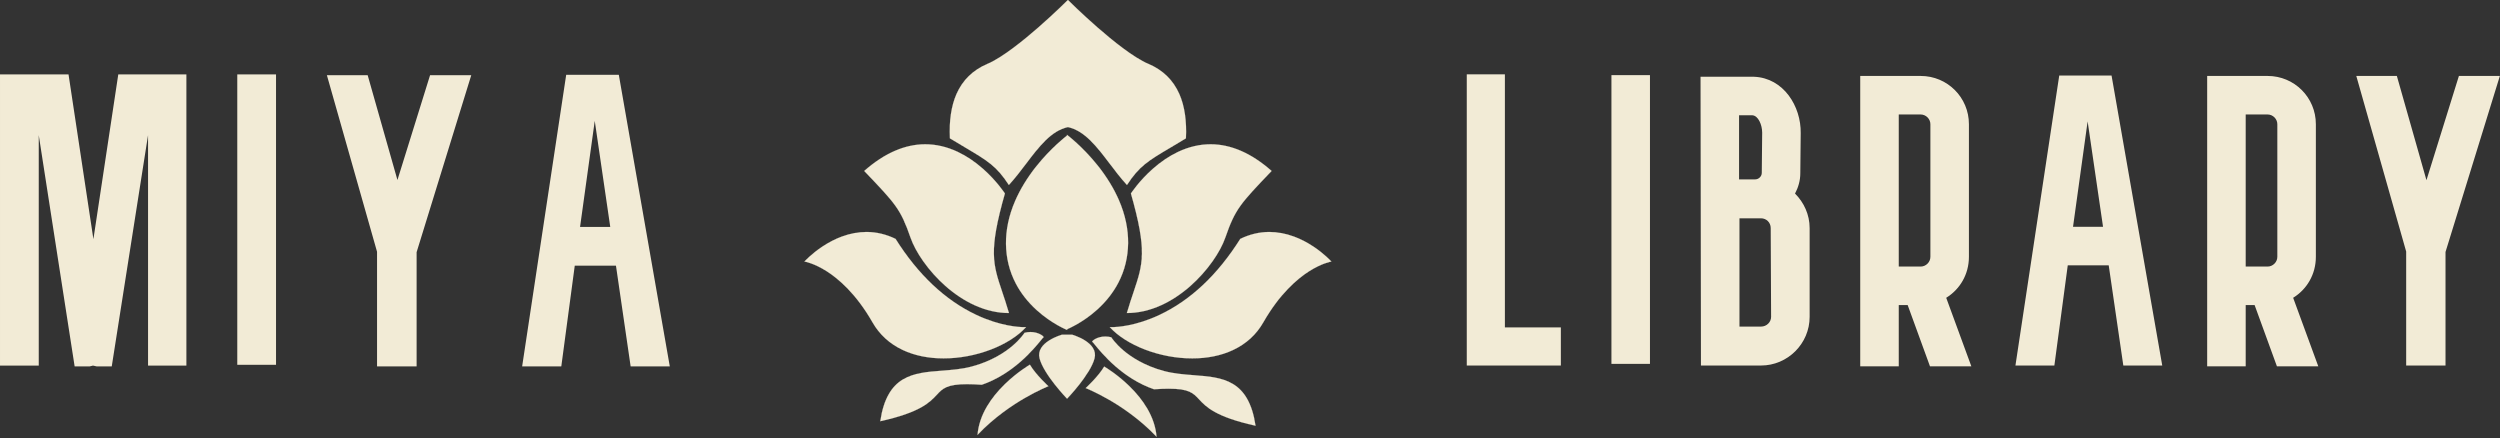 <svg xmlns="http://www.w3.org/2000/svg" width="369.853" height="64.8" viewBox="0 0 369.853 64.8" class="css-1j8o68f">
  <rect x="0" y="0" width="369.853" height="64.8" fill="#333333" stroke="none"/>
  <defs id="SvgjsDefs1260"></defs>
  <g id="SvgjsG1261" featurekey="nameLeftFeature-0" transform="matrix(3.017,0,0,3.017,0,-6.134)" fill="#f2ebd6">
    <path d="M5.8 5.68 l3.34 0 l0 14.28 l-1.88 0 l0 -11.3 l-1.78 11.34 l-0.74 0 l-0.18 -0.04 l-0.16 0.04 l-0.74 0 l-1.76 -11.34 l0 11.3 l-1.9 0 l0 -14.28 l3.36 0 l1.22 8.08 z M13.535 5.68 l0 14.24 l-1.9 0 l0 -14.24 l1.9 0 z M23.109 5.72 l-2.68 8.68 l0 5.6 l-1.94 0 l0 -5.62 l-2.46 -8.66 l2 0 l1.46 5.14 l1.6 -5.14 l2.02 0 z M30.924 20 l-0.72 -4.94 l-2.02 0 l-0.66 4.94 l-1.92 0 l2.16 -14.3 l2.58 0 l2.5 14.3 l-1.92 0 z M28.444 13.16 l1.48 0 l-0.76 -5.2 z"></path>
  </g>
  <g id="SvgjsG1262" featurekey="inlineSymbolFeature-0" transform="matrix(0.031,0,0,0.031,114.051,-11.643)" fill="#f2ebd6">
  <g xmlns="http://www.w3.org/2000/svg"><g><g><path d="M1135.489,1869.41c-54.202,0-109.341-12.591-163.887-37.424c-48.258-21.971-95.257-53.06-139.691-92.402     c-39.071-34.595-75.482-75.266-105.296-117.614c-27.7-39.345-48.691-78.456-60.703-113.104     c-47.003-135.586-70.103-159.772-220.395-317.137l-0.269-0.282l0.292-0.258c95.476-84.322,193.351-127.077,290.906-127.077     c52.293,0,104.816,12.342,156.11,36.682c41.026,19.468,81.362,46.612,119.888,80.679     c65.588,57.997,103.679,116.758,104.056,117.345l0.092,0.143l-0.047,0.163c-78.273,274.695-57.663,335.99-12.503,470.29     c9.626,28.628,20.537,61.075,31.808,99.517l0.141,0.48H1135.489z"></path><path fill="#f2ebd6" d="M736.447,1064.487c229.014,0,379.738,234.533,379.738,234.533     c-95.003,333.405-44.813,351.33,19.304,570.016c-229.853,0-422.617-225.855-469.222-360.293     c-46.605-134.438-68.115-157.74-220.478-317.273C551.334,1098.255,649.516,1064.487,736.447,1064.487 M736.447,1063.737     c-46.099,0-92.742,9.62-138.635,28.593c-51.025,21.094-102.34,54.261-152.519,98.578l-0.585,0.516l0.539,0.564     c150.243,157.314,173.335,181.492,220.311,317c12.023,34.681,33.03,73.824,60.75,113.198     c29.831,42.372,66.262,83.065,105.355,117.679c44.462,39.368,91.492,70.477,139.784,92.463     c54.595,24.855,109.787,37.458,164.042,37.458h1.001l-0.282-0.961c-11.273-38.449-22.185-70.901-31.812-99.532     c-45.133-134.223-65.732-195.484,12.509-470.067l0.093-0.326l-0.183-0.285c-0.377-0.587-38.496-59.392-104.123-117.423     c-38.552-34.09-78.917-61.253-119.975-80.736C841.373,1076.091,788.796,1063.737,736.447,1063.737L736.447,1063.737z"></path></g><g><path d="M824.227,2085.855c-72.56,0-137.921-13.329-194.266-39.618c-62.897-29.345-111.703-73.824-145.063-132.204     c-77.742-136.047-161.764-207.711-218.561-243.873c-61.512-39.164-105.18-46.26-105.613-46.327l-0.683-0.105l0.461-0.515     c0.314-0.352,32.058-35.546,84.109-70.279c30.572-20.401,62.068-36.656,93.612-48.314     c39.438-14.576,79.063-21.967,117.774-21.967c47.341,0,94.018,11.077,138.734,32.923l0.096,0.047l0.057,0.09     c107.469,170.564,236.878,292.474,384.633,362.341c115.492,54.611,205.486,58.855,230.317,58.855     c4.341,0,6.686-0.131,6.709-0.132l0.917-0.053l-0.619,0.68c-38.223,41.951-97.749,79.757-167.614,106.453     C977.322,2071.332,899.518,2085.855,824.227,2085.855z"></path><path fill="#f2ebd6" d="M455.997,1483.028c43.734,0.005,90.414,9.358,138.57,32.885     c255.046,404.783,565.971,421.371,615.268,421.371c4.405,0,6.73-0.133,6.73-0.133c-78.211,85.842-237.597,148.33-392.338,148.33     c-136.068,0-268.552-48.343-339.003-171.632c-150.57-263.498-324.443-290.385-324.443-290.385S286.477,1483.01,455.997,1483.028      M455.997,1482.278h-0.032c-38.752,0-78.417,7.398-117.892,21.99c-31.568,11.668-63.087,27.937-93.68,48.354     c-52.084,34.759-83.855,69.989-84.17,70.341l-0.921,1.03l1.366,0.212c0.434,0.067,44.095,7.176,105.559,46.329     c56.737,36.142,140.673,107.757,218.347,243.687c33.399,58.448,82.261,102.979,145.229,132.357     c28.649,13.366,60.212,23.513,93.814,30.159c31.854,6.3,65.704,9.494,100.611,9.494c37.927,0,76.863-3.741,115.725-11.118     c37.62-7.142,74.431-17.54,109.41-30.905c34.681-13.252,66.666-29.076,95.066-47.031c28.896-18.27,53.353-38.295,72.692-59.52     l1.238-1.358l-1.835,0.105c-0.023,0.001-2.36,0.132-6.688,0.132c-24.811,0-114.735-4.242-230.157-58.82     c-147.689-69.836-277.045-191.698-384.476-362.201l-0.114-0.18l-0.192-0.094C550.138,1493.372,503.405,1482.283,455.997,1482.278     L455.997,1482.278z"></path></g><g><path d="M1698.804,1258.046c-29.531-32.108-56.412-67.534-82.408-101.793c-61.076-80.489-118.759-156.515-199.07-174.122     c-80.312,17.607-137.995,93.633-199.07,174.122c-25.996,34.259-52.877,69.685-82.409,101.793l-0.326,0.355l-0.264-0.404     c-58.677-89.844-99.559-114.101-208.819-178.929c-21.146-12.547-45.114-26.768-72.152-43.226l-0.17-0.104l-0.009-0.199     c-3.966-83.283,6.523-154.126,31.176-210.563c29.198-66.842,79.094-115.531,148.303-144.716     c70.312-29.649,170.83-110.898,242.772-173.837c77.963-68.205,140.085-130.19,140.704-130.808l0.265-0.265l0.265,0.265     c0.619,0.618,62.745,62.606,140.708,130.811c71.941,62.938,172.458,144.186,242.767,173.834     c69.209,29.185,119.105,77.874,148.304,144.716c24.653,56.436,35.143,127.279,31.177,210.563l-0.01,0.199l-0.17,0.104     c-27.04,16.459-51.008,30.68-72.154,43.227c-109.26,64.828-150.142,89.084-208.817,178.929l-0.265,0.404L1698.804,1258.046z"></path><path fill="#f2ebd6" d="M1417.325,375.882c0,0,247.397,247.292,383.595,304.725c148.778,62.738,186.42,204.345,179.25,354.915     c-164.91,100.38-210.85,114.72-281.09,222.27c-98.92-107.55-167.035-250.95-281.755-276.045     c-114.72,25.095-182.835,168.495-281.755,276.045c-70.24-107.55-116.18-121.89-281.09-222.27     c-7.17-150.57,30.473-292.178,179.25-354.915C1169.932,623.173,1417.325,375.882,1417.325,375.882 M1417.325,374.821l-0.53,0.53     c-0.618,0.618-62.738,62.6-140.692,130.797c-71.92,62.918-172.4,144.139-242.664,173.768     c-35.897,15.137-66.857,35.631-92.022,60.911c-23.396,23.504-42.399,51.766-56.479,84     c-12.947,29.64-22.079,63.432-27.139,100.439c-4.587,33.539-5.955,70.646-4.067,110.292l0.019,0.398l0.34,0.207     c27.04,16.459,51.008,30.68,72.155,43.227c109.206,64.796,150.068,89.041,208.697,178.813l0.527,0.807l0.653-0.71     c29.544-32.121,56.431-67.555,82.432-101.821c61.01-80.403,118.64-156.35,198.771-173.964     c80.131,17.614,137.761,93.561,198.771,173.964c26.002,34.267,52.889,69.7,82.433,101.822l0.653,0.71l0.527-0.807     c58.629-89.772,99.491-114.017,208.697-178.813c21.147-12.547,45.115-26.768,72.155-43.227l0.34-0.207l0.019-0.398     c1.888-39.646,0.519-76.754-4.067-110.292c-5.061-37.006-14.192-70.799-27.139-100.439c-14.081-32.235-33.083-60.496-56.48-84     c-25.165-25.28-56.125-45.774-92.022-60.911c-70.264-29.63-170.747-110.853-242.67-173.774     c-77.954-68.197-140.069-130.173-140.687-130.791L1417.325,374.821L1417.325,374.821z"></path></g><g><path d="M1698.66,1869.41l0.141-0.48c11.271-38.442,22.182-70.89,31.808-99.518c45.159-134.299,65.77-195.595-12.504-470.289     l-0.047-0.163l0.092-0.143c0.377-0.587,38.46-59.348,104.044-117.345c38.522-34.066,78.858-61.21,119.886-80.679     c51.296-24.34,103.823-36.682,156.124-36.682c97.556,0,195.431,42.755,290.906,127.077l0.292,0.258l-0.269,0.282     c-150.292,157.364-173.392,181.551-220.396,317.137c-12.012,34.648-33.002,73.76-60.701,113.104     c-29.814,42.349-66.226,83.02-105.296,117.614c-44.434,39.343-91.433,70.432-139.69,92.402     c-54.547,24.833-109.687,37.424-163.889,37.424H1698.66z"></path><path fill="#f2ebd6" d="M2098.203,1064.487c86.917,0,185.136,33.789,290.658,126.983     c-152.363,159.533-173.873,182.835-220.478,317.273c-46.605,134.438-239.366,360.293-469.222,360.293     c64.117-218.685,114.307-236.61,19.304-570.016C1718.465,1299.02,1869.157,1064.487,2098.203,1064.487 M2098.203,1063.737     c-52.357,0-104.938,12.354-156.284,36.718c-41.06,19.483-81.425,46.647-119.974,80.736     c-65.622,58.031-103.733,116.836-104.111,117.423l-0.183,0.285l0.093,0.326c78.241,274.584,57.642,335.844,12.509,470.068     c-9.627,28.631-20.539,61.082-31.812,99.531l-0.282,0.961h1.001c54.256,0,109.449-12.603,164.044-37.458     c48.292-21.986,95.323-53.095,139.784-92.463c39.092-34.614,75.523-75.307,105.354-117.679     c27.72-39.373,48.727-78.516,60.749-113.198c46.976-135.508,70.068-159.687,220.312-317l0.539-0.564l-0.584-0.516     c-50.169-44.308-101.483-77.472-152.516-98.57C2190.938,1073.359,2144.293,1063.737,2098.203,1063.737L2098.203,1063.737z"></path></g><g><path d="M2010.423,2085.855c-75.284-0.003-153.088-14.528-224.998-42.005c-69.872-26.698-129.399-64.502-167.617-106.447     l-0.619-0.68l0.918,0.053c0.023,0.001,2.362,0.132,6.709,0.132c24.833,0,114.833-4.245,230.335-58.866     c147.749-69.869,277.151-191.774,384.615-362.33l0.057-0.09l0.096-0.047c44.717-21.846,91.394-32.923,138.734-32.923     c38.707,0,78.329,7.391,117.766,21.967c31.544,11.658,63.04,27.913,93.613,48.314c52.055,34.733,83.803,69.928,84.117,70.279     l0.461,0.515l-0.683,0.105c-0.435,0.067-44.139,7.176-105.659,46.355c-56.784,36.163-140.789,107.823-218.517,243.845     c-33.364,58.388-82.169,102.87-145.059,132.212c-56.333,26.283-121.687,39.61-194.244,39.61     C2010.439,2085.855,2010.432,2085.855,2010.423,2085.855z"></path><path fill="#f2ebd6" d="M2378.653,1483.028c169.5,0,295.216,140.435,295.216,140.435s-173.873,26.888-324.443,290.385     c-70.46,123.305-202.916,171.632-339.003,171.632c-154.724,0-314.135-62.498-392.338-148.33c0,0,2.319,0.133,6.73,0.133     c49.328,0,360.238-16.614,615.268-421.371C2288.254,1492.379,2334.908,1483.028,2378.653,1483.028 M2378.653,1482.278     c-47.399,0-94.131,11.09-138.899,32.961l-0.192,0.094l-0.114,0.18c-107.425,170.494-236.775,292.352-384.458,362.191     c-115.432,54.587-205.362,58.83-230.175,58.83c-4.333,0-6.665-0.13-6.688-0.132l-1.835-0.105l1.238,1.359     c19.336,21.222,43.792,41.246,72.69,59.516c28.4,17.955,60.387,33.779,95.07,47.032c34.981,13.366,71.793,23.765,109.413,30.908     c38.863,7.378,77.797,11.12,115.72,11.12c34.913,0,68.765-3.194,100.618-9.492c33.602-6.644,65.164-16.79,93.811-30.155     c62.962-29.375,111.823-73.908,145.225-132.363c77.704-135.982,161.676-207.605,218.437-243.744     c61.446-39.122,105.036-46.206,105.469-46.272l1.366-0.211l-0.922-1.03c-0.315-0.352-32.095-35.582-84.188-70.341     c-30.598-20.417-62.121-36.686-93.691-48.354C2457.07,1489.676,2417.404,1482.278,2378.653,1482.278L2378.653,1482.278z"></path></g></g><g><g><path d="M1412.911,2277.986c-1.112-1.147-111.43-115.679-130.946-192.413c-4.524-17.789-1.653-34.806,8.535-50.577     c8.133-12.592,20.921-24.416,38.01-35.146c29.063-18.247,60.951-27.124,61.27-27.211l0.048-0.014h46.707l0.049,0.014     c0.318,0.087,32.206,8.964,61.269,27.211c17.089,10.729,29.878,22.554,38.011,35.146c10.188,15.771,13.06,32.788,8.535,50.577     c-19.517,76.734-129.835,191.266-130.947,192.413l-0.27,0.278L1412.911,2277.986z"></path><path fill="#f2ebd6" d="M1436.483,1973c0,0,127.268,34.954,107.55,112.479s-130.853,192.246-130.853,192.246     s-111.135-114.72-130.853-192.246c-19.717-77.526,107.55-112.479,107.55-112.479h23.302H1436.483 M1436.584,1972.25h-0.101     h-23.302h-23.302h-0.101l-0.098,0.027c-0.319,0.088-32.26,8.979-61.369,27.256c-17.136,10.759-29.963,22.622-38.126,35.259     c-10.246,15.863-13.134,32.979-8.583,50.873c10.218,40.175,45.315,90.408,72.958,125.475     c29.926,37.962,57.804,66.821,58.083,67.108l0.539,0.556l0.539-0.556c0.278-0.287,28.156-29.146,58.083-67.108     c27.643-35.066,62.74-85.3,72.958-125.475c4.551-17.894,1.663-35.01-8.583-50.873c-8.163-12.637-20.99-24.5-38.126-35.259     c-29.109-18.277-61.05-27.168-61.369-27.256L1436.584,1972.25L1436.584,1972.25z"></path></g><g><g><path d="M521.936,2385.22c8.053-53.15,21.406-95.385,40.821-129.115c17.45-30.314,39.544-53.191,67.544-69.938      c52.276-31.266,117.107-36.244,185.745-41.515c46.753-3.591,95.097-7.304,141.742-19.65      c94.379-24.982,158.02-67.482,194.788-98.735c39.826-33.852,57.558-62.144,57.732-62.425l0.08-0.129l0.146-0.037      c9.385-2.394,18.883-3.606,28.232-3.606c37.274,0,62.064,19.239,62.683,24.262c0.099,0.805-0.304,1.381-1.106,1.582      c-1.114,0.278-5.696,5.903-12.037,13.688c-32.27,39.622-130.47,160.195-281.903,212.157l-0.072,0.024l-0.076-0.005      c-26.922-1.846-49.895-2.743-70.231-2.743c-97.078,0-116.129,20.401-144.968,51.284      c-32.752,35.073-77.608,83.106-268.669,125.324l-0.534,0.118L521.936,2385.22z"></path><path fill="#f2ebd6" d="M1238.766,1960.443c41.392,0,67.406,23.625,61.486,25.105c-7.17,1.792-111.135,163.118-293.97,225.855      c-27.187-1.864-50.331-2.744-70.257-2.744c-209.981,0-58.075,98.034-413.718,176.617      c44.813-295.763,252.743-211.515,435.578-259.913c182.835-48.398,252.743-161.325,252.743-161.325      C1220.591,1961.497,1230.02,1960.443,1238.766,1960.443 M1238.766,1959.693c-9.38,0-18.91,1.217-28.324,3.618l-0.293,0.075      l-0.159,0.257c-0.174,0.282-17.91,28.565-57.712,62.384c-36.733,31.212-100.309,73.655-194.585,98.611      c-46.612,12.338-94.939,16.05-141.675,19.639c-68.683,5.274-133.557,10.257-185.908,41.567      c-28.057,16.781-50.194,39.702-67.677,70.073c-19.439,33.771-32.807,76.048-40.867,129.246l-0.164,1.081l1.067-0.236      c191.175-42.242,236.077-90.325,268.862-125.434c28.772-30.811,47.78-51.165,144.694-51.165c20.328,0,43.293,0.897,70.206,2.743      l0.151,0.01l0.143-0.049c64.677-22.193,127.072-59.335,185.451-110.394c47.427-41.479,80.652-82.275,96.62-101.88      c6.022-7.394,10.778-13.234,11.841-13.564c0.988-0.247,1.506-0.991,1.383-1.991c-0.358-2.906-6.765-8.958-17.935-14.451      C1274.479,1965.207,1259.015,1959.693,1238.766,1959.693L1238.766,1959.693z"></path></g><g><path d="M986.191,2449.775c3.685-45.441,19.09-91.264,45.789-136.195c21.352-35.934,49.934-71.382,84.953-105.359      c59.617-57.844,118.02-91.809,118.603-92.146l0.321-0.185l0.189,0.318c28.323,47.796,87.171,101.55,87.762,102.087l0.447,0.406      l-0.563,0.221c-0.47,0.184-47.788,18.803-112.666,56.446c-59.874,34.74-147.37,93.248-224.188,174.693l-0.733,0.777      L986.191,2449.775z"></path><path fill="#f2ebd6" d="M1235.723,2116.401c28.68,48.397,87.833,102.173,87.833,102.173s-188.213,73.493-336.99,231.233      C1002.697,2250.838,1235.723,2116.401,1235.723,2116.401 M1235.99,2115.381l-0.642,0.37      c-0.583,0.337-59.027,34.325-118.677,92.201c-35.042,34-63.645,69.474-85.014,105.437      c-26.728,44.981-42.151,90.858-45.84,136.357l-0.173,2.129l1.466-1.554c76.792-81.418,164.262-139.906,224.118-174.635      c64.85-37.626,112.13-56.23,112.6-56.414l1.127-0.44l-0.895-0.813c-0.591-0.537-59.399-54.256-87.692-102L1235.99,2115.381      L1235.99,2115.381z"></path></g></g><g><g><path d="M1839.523,2459.025c-76.823-81.45-164.325-139.96-224.203-174.701c-64.874-37.641-112.181-56.255-112.651-56.438      l-0.563-0.221l0.448-0.406c0.591-0.537,59.439-54.292,87.762-102.087l0.188-0.318l0.321,0.185      c0.583,0.337,58.986,34.302,118.603,92.146c35.02,33.978,63.602,69.426,84.953,105.359      c26.699,44.932,42.104,90.754,45.789,136.195l0.086,1.064L1839.523,2459.025z"></path><path fill="#f2ebd6" d="M1590.638,2125.363c0,0,233.025,134.438,249.158,333.405c-148.778-157.74-336.99-231.233-336.99-231.233      S1561.958,2173.761,1590.638,2125.363 M1590.37,2124.343l-0.378,0.638c-28.293,47.744-87.101,101.463-87.692,102l-0.895,0.813      l1.127,0.44c0.47,0.184,47.772,18.798,112.628,56.43c59.848,34.726,147.306,93.21,224.09,174.619l1.466,1.554l-0.173-2.129      c-3.689-45.499-19.112-91.376-45.84-136.357c-21.369-35.962-49.972-71.436-85.014-105.437      c-59.65-57.876-118.093-91.865-118.677-92.201L1590.37,2124.343L1590.37,2124.343z"></path></g><g><path d="M2312.262,2407.152c-191.062-42.217-235.917-90.251-268.669-125.324c-28.839-30.882-47.891-51.284-144.968-51.284      c-20.336,0-43.309,0.897-70.231,2.743l-0.075,0.005l-0.072-0.024c-151.433-51.962-249.633-172.535-281.903-212.156      c-6.341-7.786-10.922-13.411-12.036-13.689c-0.802-0.201-1.205-0.777-1.105-1.582c0.618-5.022,25.409-24.262,62.683-24.262      c9.349,0,18.848,1.213,28.231,3.606l0.146,0.037l0.079,0.129c0.175,0.282,17.925,28.594,57.761,62.449      c36.765,31.244,100.398,73.732,194.76,98.711c46.646,12.347,94.989,16.06,141.742,19.65      c68.638,5.271,133.469,10.25,185.745,41.515c28,16.747,50.094,39.624,67.543,69.939c19.416,33.73,32.769,75.964,40.822,129.114      l0.081,0.541L2312.262,2407.152z"></path><path fill="#f2ebd6" d="M1595.883,1981.953c8.746,0,18.176,1.054,28.139,3.595c0,0,69.908,112.927,252.743,161.325      c182.835,48.397,390.765-35.85,435.578,259.913c-355.643-78.583-203.737-176.604-413.718-176.617      c-19.926-0.001-43.07,0.88-70.257,2.744c-182.835-62.738-286.8-224.063-293.97-225.855      C1528.478,2005.578,1554.492,1981.954,1595.883,1981.953 M1595.886,1981.203v0.75V1981.203h-0.003      c-20.249,0-35.713,5.515-45.119,10.141c-11.17,5.493-17.578,11.545-17.935,14.45c-0.123,0.999,0.395,1.744,1.387,1.992      c1.059,0.329,5.816,6.169,11.838,13.563c15.967,19.605,49.193,60.4,96.62,101.88c58.38,51.059,120.775,88.201,185.451,110.395      l0.143,0.049l0.151-0.01c26.913-1.845,49.865-2.742,70.165-2.742c96.954,0.006,115.962,20.36,144.734,51.169      c32.785,35.107,77.686,83.187,268.863,125.43l1.067,0.236l-0.164-1.08c-8.06-53.198-21.428-95.474-40.867-129.246      c-17.482-30.372-39.619-53.293-67.676-70.073c-52.352-31.311-117.226-36.293-185.908-41.567      c-46.736-3.589-95.063-7.301-141.675-19.639c-94.311-24.965-157.902-67.43-194.641-98.658      c-39.781-33.814-57.482-62.056-57.656-62.337l-0.159-0.257l-0.293-0.075C1614.793,1982.42,1605.264,1981.203,1595.886,1981.203      L1595.886,1981.203z"></path></g></g></g><g><path d="M1413.042,1950.047c-0.72-0.285-72.84-29.258-144.412-94.104c-42.039-38.089-75.671-80.922-99.961-127.307    c-30.365-57.985-46.133-121.714-46.865-189.417c-0.732-67.695,14.121-136.979,44.147-205.925    c24.017-55.147,57.74-110.204,100.232-163.64c70.772-89,142.834-144.003,146.622-146.866v-3.87l0.599,0.448    c0.736,0.549,74.428,56.003,146.772,146.979c42.493,53.436,76.216,108.493,100.232,163.64    c30.026,68.946,44.88,138.229,44.147,205.925c-0.732,67.702-16.5,131.431-46.864,189.416    c-24.291,46.385-57.923,89.218-99.962,127.307c-69.515,62.983-139.547,92.125-144.175,94.01v3.607L1413.042,1950.047z"></path><path fill="#f2ebd6" d="M1413.18,1019.666c0,0,294.208,219.686,291.001,516.24c-3.207,296.552-291.001,410.483-291.001,410.483    v3.308c0,0-287.795-113.929-291.001-410.483s291.001-516.24,291.001-516.24V1019.666 M1412.43,1018.17v1.496v2.935    c-5.231,3.97-76.52,58.766-146.54,146.819c-42.513,53.462-76.253,108.546-100.283,163.724    c-30.047,68.995-44.911,138.33-44.178,206.079c0.733,67.762,16.515,131.548,46.907,189.587    c24.311,46.424,57.97,89.291,100.042,127.41c37.424,33.908,74.718,57.704,99.414,71.695c26.767,15.165,44.931,22.408,45.112,22.48    l1.026,0.406v-1.104v-2.803c3.026-1.239,20.266-8.48,44.638-22.288c24.696-13.992,61.99-37.788,99.414-71.696    c42.072-38.119,75.731-80.986,100.042-127.41c30.393-58.038,46.175-121.824,46.907-189.586    c0.733-67.749-14.131-137.084-44.179-206.079c-24.03-55.178-57.77-110.262-100.283-163.724    c-72.374-91.014-146.105-146.497-146.842-147.047L1412.43,1018.17L1412.43,1018.17z"></path></g></g></g><g id="SvgjsG1263" featurekey="nameRightFeature-0" transform="matrix(3,0,0,3,200.51,-5.924)" fill="#f2ebd6"><path d="M7.375 18.12 l2.76 0 l0 1.88 l-4.64 0 l0 -14.36 l1.88 0 l0 12.48 z M14.529 5.68 l0 14.24 l-1.9 0 l0 -14.24 l1.9 0 z M21.683 11.52 c0.44 0.44 0.72 1.04 0.72 1.7 l0 4.38 c0 1.32 -1.08 2.4 -2.4 2.4 l-2.96 0 l-0.02 -14.24 l2.64 0 c1.46 0.06 2.32 1.46 2.3 2.78 l-0.02 1.98 c0 0.36 -0.1 0.7 -0.26 1 z M20.003 18.08 c0.28 0 0.5 -0.22 0.5 -0.48 l-0.02 -4.38 c0 -0.28 -0.22 -0.48 -0.48 -0.48 l-1.06 0 l0 5.34 l1.06 0 z M18.923 7.66 l0 3.16 l0.8 0 c0.16 0 0.32 -0.14 0.32 -0.32 l0.02 -1.98 c0 -0.4 -0.2 -0.84 -0.48 -0.86 l-0.66 0 z M30.378 20.04 l-2.04 0 l-1.1 -3.02 l-0.44 0 l0 3.02 l-1.9 0 l0 -14.32 l2.98 0 c1.32 0 2.38 1.06 2.38 2.38 l0 6.54 c0 0.86 -0.44 1.6 -1.12 2.02 z M26.798 7.62 l0 7.5 l1.08 0 c0.26 0 0.48 -0.22 0.48 -0.48 l0 -6.54 c0 -0.26 -0.22 -0.48 -0.48 -0.48 l-1.08 0 z M37.872 20 l-0.72 -4.94 l-2.02 0 l-0.66 4.94 l-1.92 0 l2.16 -14.3 l2.58 0 l2.5 14.3 l-1.92 0 z M35.392 13.16 l1.48 0 l-0.76 -5.2 z M47.487 20.04 l-2.04 0 l-1.1 -3.02 l-0.44 0 l0 3.02 l-1.9 0 l0 -14.32 l2.98 0 c1.32 0 2.38 1.06 2.38 2.38 l0 6.54 c0 0.86 -0.44 1.6 -1.12 2.02 z M43.907 7.62 l0 7.5 l1.08 0 c0.26 0 0.48 -0.22 0.48 -0.48 l0 -6.54 c0 -0.26 -0.22 -0.48 -0.48 -0.48 l-1.08 0 z M56.441 5.72 l-2.68 8.68 l0 5.6 l-1.94 0 l0 -5.62 l-2.46 -8.66 l2 0 l1.46 5.14 l1.6 -5.14 l2.02 0 z"></path></g></svg>